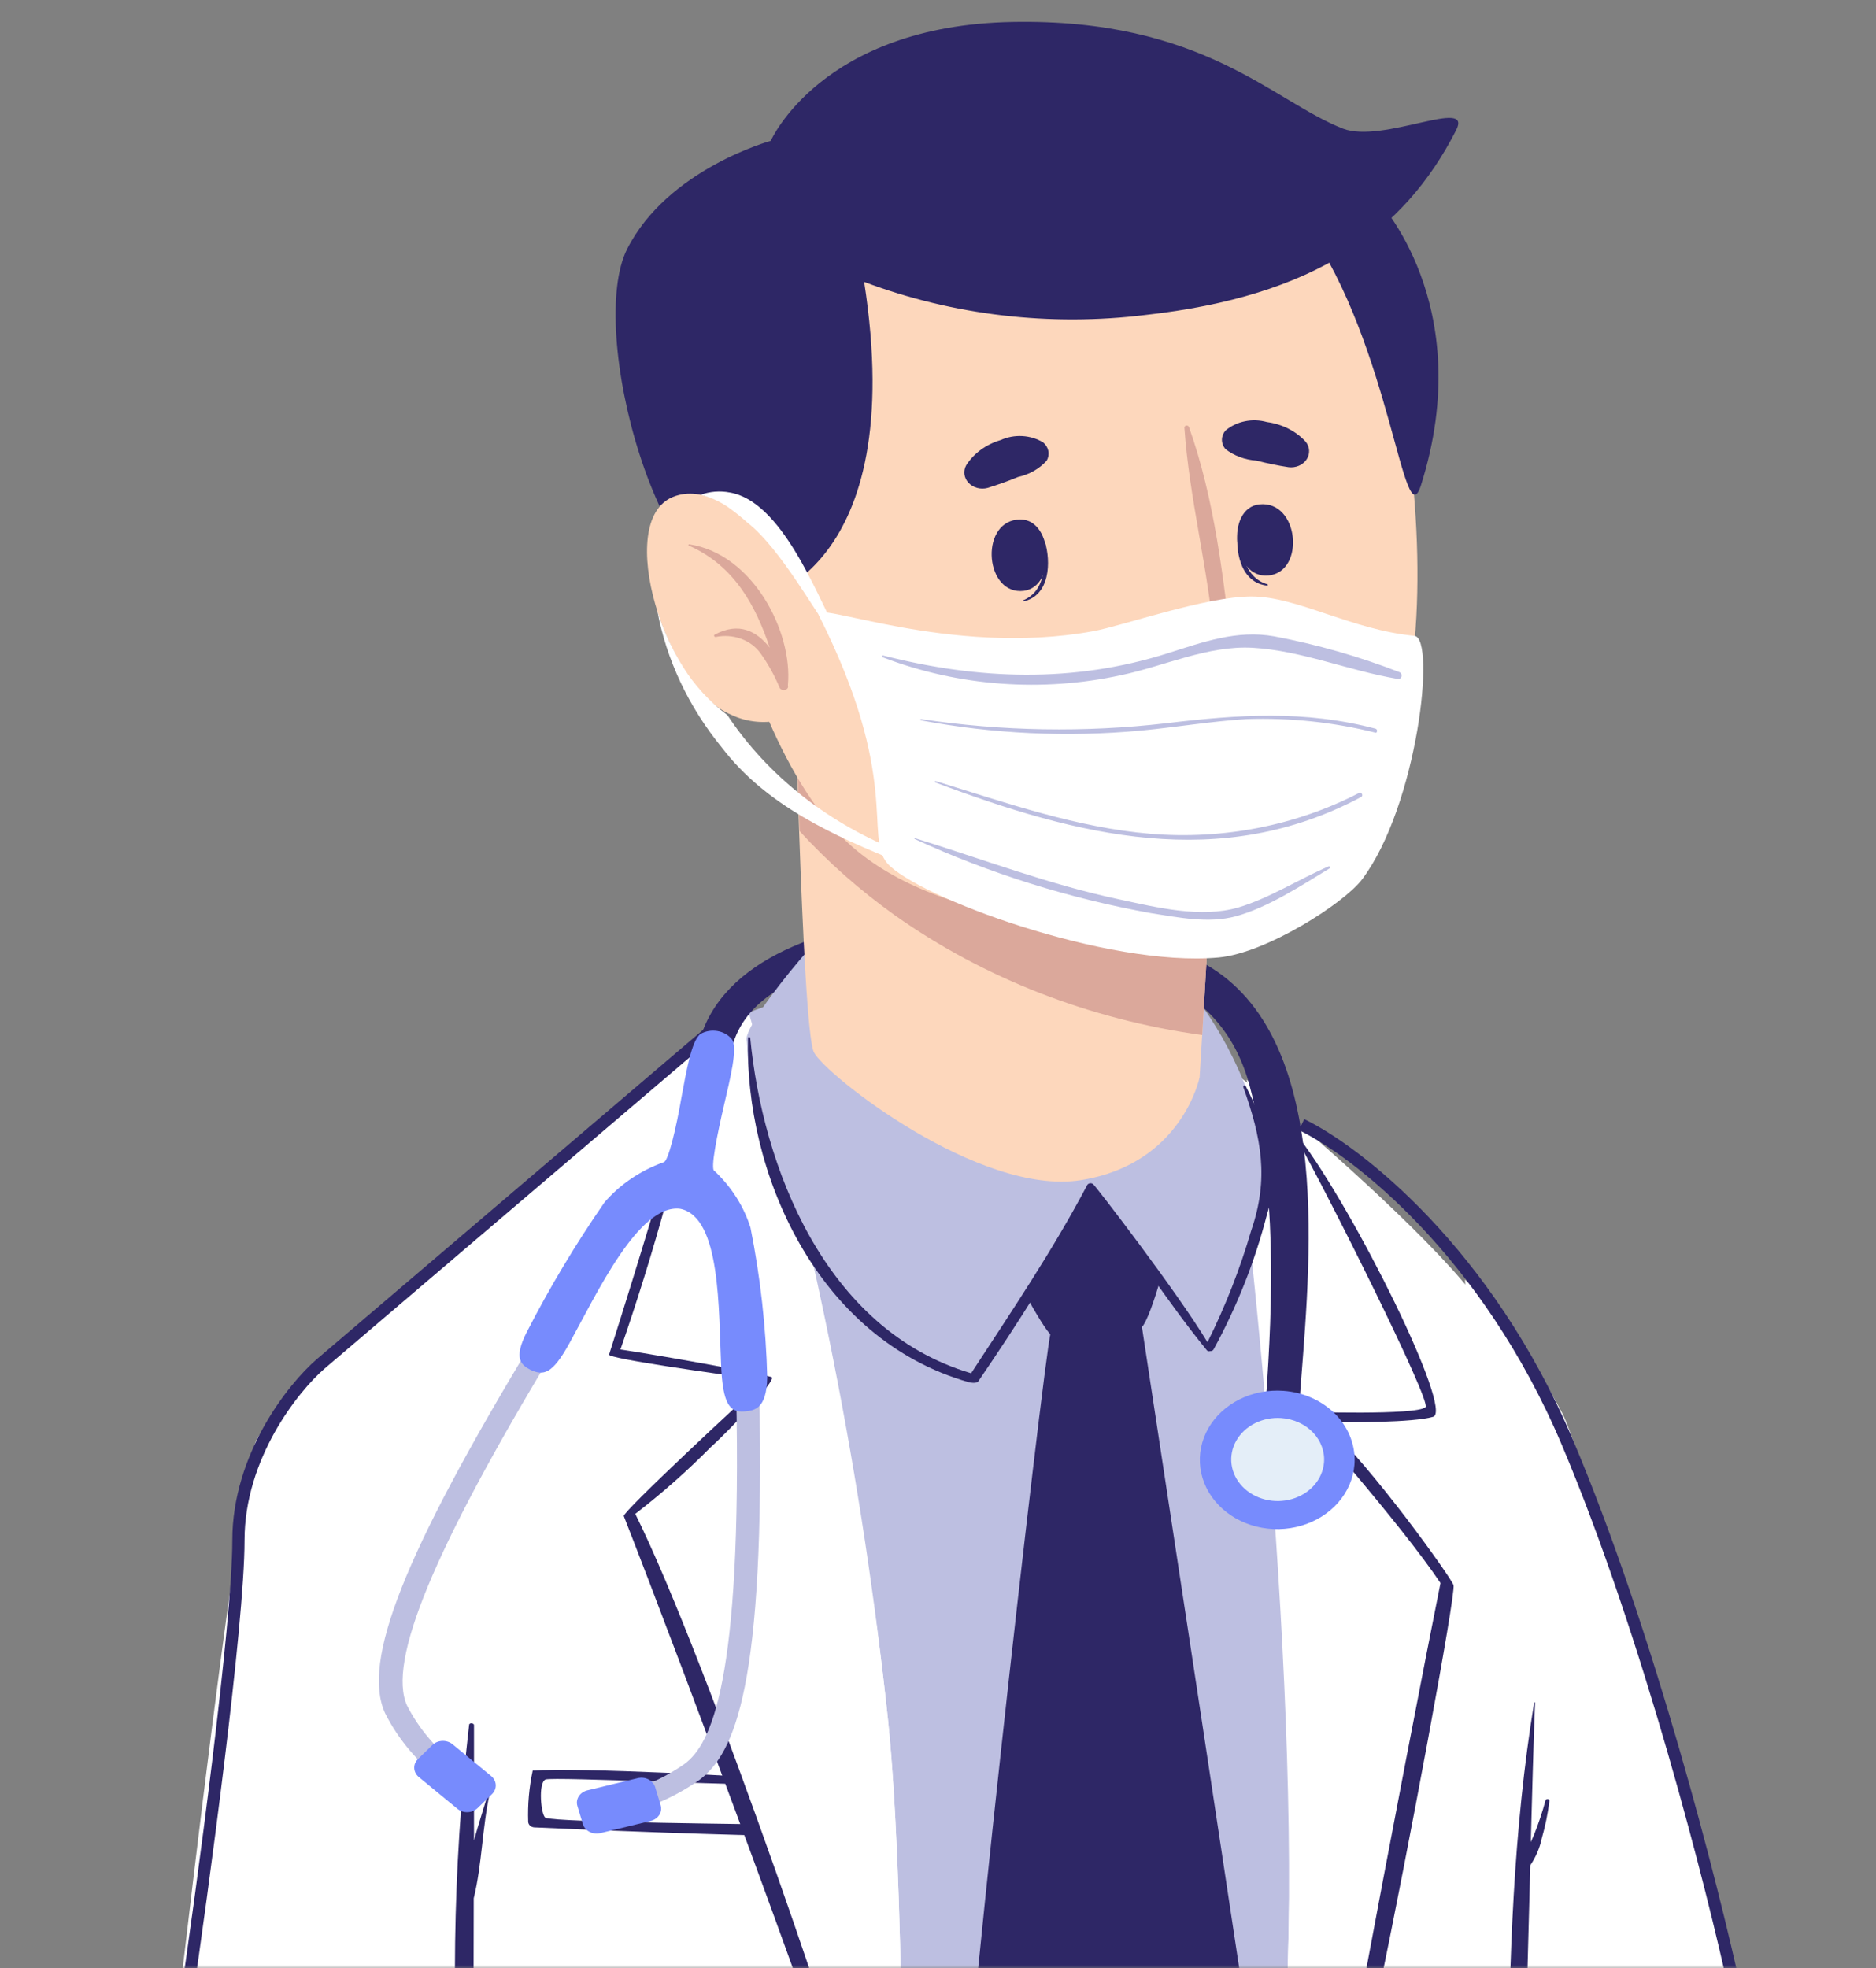 <svg width="307" height="322" viewBox="0 0 307 322" fill="none" xmlns="http://www.w3.org/2000/svg">
<rect x="0" y="0" width="307" height="322" fill="#808080" stroke="none"/>
<mask id="mask0_874_205" style="mask-type:alpha" maskUnits="userSpaceOnUse" x="0" y="0" width="307" height="322">
<rect width="307" height="322" fill="#D9D9D9"/>
</mask>
<g mask="url(#mask0_874_205)">
<mask id="mask1_874_205" style="mask-type:alpha" maskUnits="userSpaceOnUse" x="5" y="-24" width="333" height="477">
<rect x="5" y="-24" width="332.444" height="476.203" fill="#C4C4C4"/>
</mask>
<g mask="url(#mask1_874_205)">
<mask id="mask2_874_205" style="mask-type:alpha" maskUnits="userSpaceOnUse" x="4" y="-5" width="323" height="477">
<rect width="321.569" height="475.305" transform="matrix(-1 0 0 1 326.569 -4.233)" fill="#C4C4C4"/>
</mask>
<g mask="url(#mask2_874_205)">
<g clip-path="url(#clip0_874_205)">
<path d="M160.418 159.672C175.979 160.257 188.225 167.679 195.614 172.892C203.004 178.105 240.206 209.457 243.267 218.9C246.329 228.344 250.362 424.086 246.287 430.054C242.212 436.022 199.077 449.885 180.033 450.829C160.988 451.774 78.35 438.081 71.826 432.679C65.302 427.277 49.826 238.561 53.246 227.003C56.667 215.444 109.408 178.237 119.944 167.34C124.525 162.505 153.62 159.426 160.418 159.672Z" fill="#BDBFE1"/>
<path d="M191.666 200.637C191.814 203.319 188.394 215.576 186.873 217.106C185.353 218.636 173.487 219.372 172.094 218.485C170.7 217.597 164.008 205.132 163.649 202.752C163.29 200.372 173.15 189.928 177.267 189.324C181.384 188.719 191.582 199.031 191.666 200.637Z" fill="#2E2766"/>
<path d="M186.873 217.106C186.873 217.106 206.15 343.553 207.269 352.07C208.388 360.588 186.62 411.752 182.946 412.905C179.273 414.057 158.729 361.91 157.462 356.244C156.196 350.578 170.743 222.602 171.925 218.069C172.242 216.804 186.704 215.916 186.873 217.106Z" fill="#2E2766"/>
<path d="M211.259 546.66C213.202 551.835 264.529 538.086 265.563 531.778C266.598 525.469 248.419 380.098 248.398 368.691C248.377 357.283 250.34 231.328 244.302 216.804C241.262 209.457 222.555 192.459 211.766 183.204C207.185 179.238 204.018 176.651 204.018 176.651C205.791 182.77 212.463 265.097 210.753 321.115C210.225 339.02 209.887 368.068 209.718 399.438C209.718 399.741 209.718 399.986 209.718 400.232C209.38 466.656 209.887 543.204 211.259 546.66Z" fill="white"/>
<path d="M236.131 260.697C236.553 254.917 214.236 231.384 214.236 231.384C214.236 231.384 234.062 234.18 234.083 230.308C234.083 226.946 216.031 191.515 211.766 183.204C207.184 179.238 200.766 174.668 200.766 174.668C202.539 180.806 212.442 265.097 210.753 321.115C210.225 339.02 209.887 368.068 209.718 399.438C210.605 381.59 235.709 266.4 236.131 260.697Z" fill="white"/>
<path d="M235.73 258.997C229.248 249.327 212.885 230.855 212.991 230.931C213.096 231.007 231.993 231.592 233.281 230.213C234.252 229.25 217.319 195.405 212.167 186.245C212.149 186.203 212.149 186.157 212.165 186.115C212.182 186.073 212.214 186.037 212.257 186.015C212.3 185.992 212.351 185.984 212.4 185.992C212.449 185.999 212.494 186.022 212.526 186.056C221.774 198.181 237.862 230.837 234.526 231.8C231.191 232.763 221.183 232.706 216.601 232.706C224.603 240.072 237.419 258.052 237.862 259.337C238.306 260.621 230.219 303.89 225.87 324.666C221.225 347.065 217.425 372.638 211.534 394.811C211.534 395.245 210.753 395.057 210.816 394.66C213.814 372.336 230.789 283.606 235.73 258.997Z" fill="#2E2766"/>
<path d="M44.801 532.25C85.571 560.58 140.17 553.384 142.092 549.456C143.232 547.114 146.314 474.834 147.433 403.593V402.63C148.109 354.167 147.877 306.308 145.322 281.396C141.223 242.732 132.907 204.518 120.493 167.302C118.573 168.191 116.798 169.31 115.214 170.626C99.632 181.845 55.843 217.843 56.287 224.642C56.857 232.631 59.01 337.414 55.526 383.026C52.043 428.637 39.1 528.265 44.801 532.25Z" fill="white"/>
<path d="M87.175 289.688C94.312 289.14 123.976 290.632 131.514 291.387C131.936 291.387 131.852 292.048 131.514 292.048C123.913 292.275 90.554 290.67 89.287 291.142C88.02 291.614 88.527 297.091 89.287 297.412C91.039 298.168 123.871 298.432 131.725 298.583C133.076 298.583 133.14 300.472 131.725 300.472C116.946 300.17 102.166 299.641 87.513 298.98C87.238 298.98 86.974 298.887 86.773 298.718C86.573 298.55 86.453 298.319 86.437 298.073C86.338 295.262 86.585 292.45 87.175 289.688Z" fill="#2E2766"/>
<path d="M125.623 225.643C125.961 226.342 104.679 244.775 103.496 247.457C102.314 250.139 132.147 322.003 138.439 343.779C144.731 365.556 147.433 403.631 147.433 403.631V402.668C148.109 354.205 147.877 306.346 145.322 281.434C141.158 242.226 133.498 203.378 122.414 165.262C121.971 165.262 118.191 168.529 115.256 170.626C114.855 172.118 100.625 219.316 100.477 220.846C100.329 222.375 125.328 224.944 125.623 225.643Z" fill="white"/>
<path d="M114.496 172.08C114.623 171.627 114.982 171.74 114.876 172.212C111.512 188.627 107.056 204.848 101.533 220.789C109.978 222.073 126.024 225.02 126.32 225.341C126.869 225.945 119.986 233.462 116.291 236.786C112.464 240.666 108.344 244.307 103.961 247.684C115.742 271.349 140.571 344.006 142.978 356.282C145.29 368.977 146.813 381.777 147.539 394.622C147.539 394.773 147.286 394.792 147.264 394.622C145.406 381.137 143.76 367.595 140.614 354.28C137.763 342.287 111.393 271.802 102.082 248.042C101.828 247.4 121.59 228.986 125.159 225.851C117.093 224.736 99.464 222.281 99.675 221.62C104.911 205.214 109.851 188.7 114.496 172.08Z" fill="#2E2766"/>
<path d="M92.032 357.094C92.158 360.362 92.771 362.647 93.383 362.911C95.262 363.818 103.222 367.255 113.99 371.146C115.932 371.845 117.938 372.563 120.049 373.28C125.94 375.282 147.497 385.103 171.461 395.453C203.637 409.297 240.438 424.067 251.101 422.461C269.659 419.628 295.671 399.646 297.656 388.182C299.64 376.718 260.602 240.45 255.64 231.177C250.678 221.903 245.083 214.065 239.742 209.362L247.828 359.304C247.276 359.035 246.696 358.813 246.097 358.643C240.1 356.754 220.169 351.806 197.303 346.461C158.835 337.452 112.047 327.197 109.007 328.047C107.939 328.357 106.896 328.73 105.882 329.161C93.932 334.487 91.609 348.897 92.032 357.094Z" fill="white"/>
<path d="M90.87 357.189C90.87 358.643 91.166 360.154 91.441 361.74C91.293 362.099 91.905 362.628 92.369 362.855C114.771 374.451 182.798 401.724 199.626 408.391C209.507 412.338 243.246 426.786 253.655 422.253C253.866 422.14 253.909 421.951 253.655 421.989H253.381C243.88 423.292 207.543 409.826 171.883 395.208C165.908 392.771 159.933 390.297 154.126 387.88C153.938 387.777 153.74 387.688 153.535 387.615C141.353 382.497 129.825 377.511 120.176 373.299H120.049L114.433 370.844C101.427 365.178 93.003 361.4 93.003 361.4C92.433 354.148 92.559 334.846 109.577 328.84C135.314 334.978 164.345 340.474 190.273 346.499C191.181 346.688 192.067 346.896 192.975 347.122C206.544 350.308 220.134 353.556 233.745 356.868C237.928 357.761 241.961 359.146 245.738 360.985C248.119 362.177 250.325 363.63 252.304 365.31C257.076 369.333 261.636 373.488 266.619 377.322C266.915 377.568 267.273 377.209 267.02 376.944C261.615 371.07 255.957 364.422 248.799 359.946C249.517 341.702 249.918 323.382 250.425 305.175C251.341 303.82 251.977 302.33 252.304 300.774C252.878 298.776 253.294 296.743 253.55 294.693C253.569 294.618 253.555 294.538 253.509 294.473C253.464 294.407 253.391 294.361 253.307 294.343C253.223 294.326 253.135 294.339 253.061 294.379C252.988 294.42 252.936 294.485 252.916 294.56C252.41 296.449 251.776 298.338 251.058 300.132C250.889 300.548 250.699 300.944 250.509 301.379C250.721 293.824 250.911 286.137 251.206 278.526C251.206 278.526 251.079 278.526 251.058 278.526C247.659 299.301 246.941 320.7 246.836 341.966C246.836 347.632 246.836 353.298 246.836 358.964C244.894 357.852 242.819 356.94 240.649 356.244C227.073 352.335 212.991 349.521 199.225 346.291C183.136 342.514 165.908 338.906 148.742 335.45C148.384 335.45 148.003 335.28 147.581 335.224C136.771 333.052 126.024 330.898 115.637 328.783L109.577 327.556C107.987 327.887 106.463 328.435 105.059 329.18C99.189 332.013 89.456 339.53 90.87 357.189Z" fill="#2E2766"/>
<path d="M23.518 382.119C23.518 389.391 49.678 424.747 67.054 422.745C95.558 419.515 216.2 366.708 222.006 365.518C223.21 365.235 223.4 364.007 222.893 362.156C221.418 358.226 219.282 354.519 216.559 351.164C213.145 346.448 208.861 342.285 203.891 338.85C202.828 338.174 201.662 337.64 200.428 337.263C192.701 335.167 120.83 346.405 90.786 351.579C82.974 352.92 78.118 353.846 77.674 354.016C77.231 354.186 76.746 344.573 76.218 330.275C74.592 288.517 72.649 205.623 72.649 205.623C63.634 213.876 45.392 229.855 42.035 235.464C38.678 241.073 23.582 374.848 23.518 382.119Z" fill="white"/>
<path d="M57.427 363.157C62.858 359.629 68.706 356.646 74.866 354.261C70.644 353.336 64.31 355.224 61.016 355.527C60.361 355.527 60.298 354.752 60.826 354.563C64.49 353.371 68.35 352.732 72.248 352.675C73.465 352.623 74.677 352.844 75.774 353.317C73.718 329.642 74.05 305.849 76.767 282.227C76.767 281.812 77.569 281.906 77.569 282.227C77.569 288.498 77.569 294.768 77.569 301.114C78.287 298.489 79.152 295.882 79.87 293.408C79.861 293.388 79.858 293.366 79.861 293.345C79.863 293.323 79.872 293.303 79.885 293.285C79.899 293.267 79.917 293.253 79.938 293.242C79.96 293.232 79.983 293.227 80.007 293.227C80.032 293.227 80.055 293.232 80.077 293.242C80.098 293.253 80.116 293.267 80.13 293.285C80.143 293.303 80.152 293.323 80.154 293.345C80.157 293.366 80.154 293.388 80.145 293.408C78.899 299.074 78.899 304.986 77.527 310.576C77.527 324.817 77.379 339.057 77.527 353.298C92.665 348.369 180.075 334.789 200.196 336.867C201.533 337.078 202.785 337.599 203.827 338.378C204.292 338.699 204.229 339.133 203.975 339.02C202.594 338.269 201.043 337.805 199.436 337.66C178.027 337.565 92.412 350.692 77.294 355.659C77.222 355.722 77.136 355.772 77.042 355.804C76.948 355.837 76.847 355.852 76.746 355.848C70.127 358.04 63.698 360.666 57.511 363.705C56.624 364.158 56.624 363.648 57.427 363.157Z" fill="#2E2766"/>
<path d="M119.606 172.212C122.773 155.611 153.028 154.95 167.174 155.762C185.205 156.782 200.09 160.994 204.524 177.746C208.958 194.499 208.325 212.441 207.142 229.326C207.151 229.942 207.417 230.532 207.887 230.982C208.358 231.432 208.999 231.709 209.685 231.759C210.372 231.809 211.054 231.627 211.599 231.251C212.144 230.874 212.512 230.329 212.632 229.722C213.983 210.25 218.649 173.723 200.09 159.615C181.532 145.506 119.521 143.712 114.116 171.816C113.525 174.932 118.994 175.291 119.606 172.212Z" fill="#2E2766"/>
<path d="M221.647 239.676C221.463 241.914 220.54 244.054 218.995 245.823C217.45 247.592 215.352 248.91 212.968 249.611C210.584 250.312 208.021 250.364 205.604 249.76C203.187 249.155 201.025 247.923 199.393 246.218C197.76 244.513 196.73 242.413 196.434 240.184C196.137 237.955 196.588 235.697 197.728 233.697C198.868 231.698 200.646 230.046 202.837 228.951C205.028 227.857 207.533 227.369 210.035 227.55C213.367 227.792 216.458 229.202 218.634 231.473C220.809 233.744 221.892 236.693 221.647 239.676Z" fill="#778BFD"/>
<path d="M216.664 239.317C216.547 240.657 215.988 241.937 215.058 242.993C214.128 244.049 212.869 244.835 211.44 245.252C210.01 245.668 208.475 245.696 207.028 245.331C205.581 244.967 204.288 244.228 203.311 243.206C202.333 242.184 201.717 240.926 201.539 239.591C201.361 238.256 201.63 236.903 202.312 235.705C202.993 234.506 204.056 233.515 205.367 232.857C206.678 232.199 208.177 231.903 209.676 232.008C210.671 232.077 211.642 232.321 212.532 232.726C213.422 233.131 214.214 233.688 214.863 234.367C215.512 235.046 216.005 235.832 216.314 236.682C216.623 237.531 216.742 238.426 216.664 239.317Z" fill="#E4EEF8"/>
<path d="M124.251 227.343C125.285 276.108 120.176 286.855 114.475 291.199C110.265 294.178 105.345 296.252 100.097 297.261L99.358 293.899L99.738 295.58L99.358 293.899C103.977 293.015 108.309 291.2 112.026 288.592C116.249 285.457 121.506 275.693 120.471 227.418L124.251 227.343Z" fill="#BDBFE1"/>
<path d="M107.216 292.389L108.117 295.363C108.453 296.474 107.719 297.619 106.476 297.92L98.247 299.914C97.004 300.215 95.724 299.558 95.388 298.446L94.488 295.473C94.151 294.361 94.885 293.216 96.128 292.915L104.357 290.922C105.6 290.621 106.88 291.278 107.216 292.389Z" fill="#778BFD"/>
<path d="M90.49 221.223C70.939 253.557 63.36 271.915 66.611 279.036C68.557 282.861 71.444 286.245 75.056 288.932L72.692 291.633C68.538 288.57 65.23 284.692 63.022 280.301C59.137 271.821 66.125 254.218 87.091 219.542L90.49 221.223Z" fill="#BDBFE1"/>
<path d="M80.511 293.535L78.167 295.815C77.29 296.667 75.808 296.723 74.855 295.939L68.546 290.747C67.594 289.964 67.532 288.637 68.408 287.785L70.752 285.506C71.629 284.653 73.111 284.598 74.064 285.382L80.373 290.573C81.325 291.357 81.387 292.683 80.511 293.535Z" fill="#778BFD"/>
<path d="M144.182 144.411C139.072 146.3 121.527 167.188 122.182 170.191C122.836 173.194 120.64 211.119 159.405 225.888L178.407 193.781L197.409 220.033C197.409 220.033 208.346 199.107 207.966 193.894C207.586 188.681 203.046 162.693 180.518 149.756C163.543 140.143 154.844 140.35 144.182 144.411Z" fill="#BDBFE1"/>
<path d="M122.773 169.795C124.757 190.57 134.808 217.54 158.919 224.68C165.57 214.5 172.305 204.527 177.921 193.875C177.966 193.8 178.03 193.735 178.108 193.686C178.186 193.636 178.275 193.604 178.37 193.591C178.464 193.578 178.56 193.585 178.651 193.612C178.742 193.638 178.825 193.683 178.892 193.743C179.061 193.743 192.468 211.119 197.599 219.599C200.542 213.691 202.936 207.576 204.756 201.317C207.691 192.78 206.424 186.207 203.447 177.822C203.447 177.614 203.764 177.463 203.849 177.67C207.311 184.507 209.591 191.307 207.332 198.71C205.369 206.344 202.437 213.752 198.591 220.789C198.536 220.882 198.449 220.958 198.343 221.006C198.237 221.053 198.117 221.07 198 221.053C197.917 221.087 197.823 221.094 197.735 221.073C197.647 221.052 197.569 221.005 197.515 220.94C190.864 212.819 185.417 203.942 178.745 195.764C173.023 206.378 166.562 216.539 160.101 225.983C159.806 226.417 158.687 226.191 158.581 226.153C133.498 219.051 121.802 191.59 122.414 169.795C122.414 169.625 122.752 169.625 122.773 169.795Z" fill="#2E2766"/>
<path d="M199.584 120.236L196.733 169.342L196.311 176.254C196.311 176.254 193.461 190.457 176.866 193.082C160.27 195.707 135.082 175.876 133.203 172.175C132.189 170.286 131.366 152.683 130.775 135.988C130.205 120.028 129.888 104.843 129.888 104.843L137.658 106.562L199.584 120.236Z" fill="#FDD7BC"/>
<path d="M199.584 120.236L196.733 169.342C178.383 166.819 161.077 160.084 146.504 149.794C140.757 145.701 135.513 141.073 130.859 135.988C130.289 120.028 129.972 104.843 129.972 104.843L137.742 106.562L199.584 120.236Z" fill="#DBA89B"/>
<path d="M119.564 36.303C108.099 59.459 118.212 117.403 137.911 137.083C151.382 150.549 180.729 154.685 202.645 146.81C212.65 143.456 220.85 136.816 225.574 128.244C240.354 99.801 226.947 31.582 211.006 20.854C182.862 1.873 133.604 7.992 119.564 36.303Z" fill="#FDD7BC"/>
<path d="M170.975 88.582C170.975 88.45 170.679 88.79 170.7 88.941C171.165 92.548 170.996 96.741 167.449 98.214C167.322 98.214 167.449 98.441 167.449 98.403C171.862 97.459 172.009 91.868 170.975 88.582Z" fill="#2E2766"/>
<path d="M166.984 84.993C160.439 84.993 160.988 96.722 166.984 96.703C172.981 96.684 172.474 84.975 166.984 84.993Z" fill="#2E2766"/>
<path d="M202.645 86.448C202.645 86.316 202.962 86.618 202.962 86.75C202.962 90.395 203.722 94.55 207.459 95.608C207.459 95.608 207.459 95.834 207.459 95.816C202.92 95.419 202.033 89.904 202.645 86.448Z" fill="#2E2766"/>
<path d="M206.087 82.519C212.59 81.839 213.645 93.53 207.607 94.153C201.568 94.777 200.534 83.105 206.087 82.519Z" fill="#2E2766"/>
<path d="M176.591 121.237C177.605 122.049 178.702 123.126 180.096 123.239C181.572 123.145 183.009 122.779 184.319 122.163C184.347 122.15 184.38 122.146 184.412 122.152C184.443 122.157 184.472 122.172 184.493 122.193C184.515 122.214 184.528 122.241 184.53 122.27C184.533 122.298 184.526 122.327 184.509 122.351C183.962 123.063 183.216 123.633 182.345 124.005C181.474 124.376 180.509 124.535 179.547 124.467C178.705 124.315 177.934 123.938 177.338 123.384C176.742 122.831 176.349 122.128 176.211 121.369C176.127 121.199 176.443 121.105 176.591 121.237Z" fill="#DBA89B"/>
<path d="M161.579 79.837C163.281 79.318 164.952 78.719 166.583 78.043C168.44 77.637 170.095 76.695 171.292 75.361C171.57 74.874 171.662 74.319 171.556 73.781C171.449 73.242 171.149 72.749 170.7 72.377C169.685 71.766 168.506 71.409 167.285 71.342C166.063 71.276 164.844 71.503 163.754 71.999C161.37 72.7 159.361 74.167 158.117 76.117C157.861 76.576 157.76 77.092 157.826 77.602C157.893 78.112 158.123 78.594 158.491 78.988C158.858 79.382 159.345 79.673 159.894 79.824C160.442 79.975 161.028 79.979 161.579 79.837Z" fill="#2E2766"/>
<path d="M210.879 76.438C209.106 76.167 207.351 75.807 205.622 75.361C203.744 75.234 201.961 74.572 200.534 73.472C200.164 73.038 199.964 72.507 199.964 71.962C199.964 71.416 200.164 70.885 200.534 70.451C201.425 69.697 202.525 69.17 203.72 68.924C204.916 68.679 206.163 68.723 207.332 69.053C209.816 69.383 212.074 70.527 213.666 72.264C214.006 72.683 214.201 73.182 214.227 73.699C214.253 74.216 214.109 74.729 213.812 75.173C213.515 75.618 213.079 75.974 212.558 76.199C212.037 76.424 211.453 76.507 210.879 76.438Z" fill="#2E2766"/>
<path d="M190.843 112.908C190.843 112.908 187.549 120.463 181.109 119.046C176.232 118.045 178.576 109.244 178.576 109.244C178.576 109.244 184.931 113.437 190.843 112.908Z" fill="white"/>
<path d="M178.217 109.584C179.31 110.981 180.715 112.16 182.343 113.048C183.971 113.935 185.787 114.511 187.676 114.74C189.328 114.957 191.006 114.957 192.658 114.74C192.98 114.727 193.298 114.682 193.609 114.608L194.495 114.457C194.706 114.411 194.895 114.306 195.032 114.156C195.169 114.006 195.248 113.819 195.255 113.626C195.276 113.507 195.276 113.386 195.255 113.267V112.908C195.255 110.113 194.707 105.882 194.707 105.882C195.868 106.354 201.801 108.47 201.632 107.015C200.28 94.966 198.76 81.575 194.559 69.846C194.529 69.77 194.47 69.706 194.393 69.665C194.315 69.624 194.224 69.609 194.136 69.623C194.047 69.636 193.966 69.678 193.909 69.74C193.851 69.801 193.819 69.879 193.82 69.96C194.622 81.594 197.705 93.001 198.697 104.673C196.589 103.875 194.363 103.354 192.088 103.125C191.645 103.257 193.207 111.303 193.123 112.568C193.128 112.618 193.128 112.669 193.123 112.719C187.908 113.512 183.875 112.228 178.639 109.263C178.259 109.055 177.964 109.357 178.217 109.584Z" fill="#DBA89B"/>
<path d="M213.856 37.021C227.665 56.645 229.691 88.355 232.542 79.365C241.895 49.751 225.321 32.602 225.321 32.602C225.321 32.602 212.209 34.66 213.856 37.021Z" fill="#2E2766"/>
<path d="M123.786 98.233C123.786 98.233 148.827 93.795 141.416 46.125C155.96 51.592 171.88 53.458 187.507 51.526C214.954 48.467 229.734 38.079 238.285 21.308C241.114 15.812 226.292 23.555 219.768 21.043C208.24 16.548 196.902 3.006 165.654 3.592C134.406 4.177 126.13 23.045 126.13 23.045C126.13 23.045 109.239 27.672 102.631 40.742C96.022 53.812 107.635 98.214 123.786 98.233Z" fill="#2E2766"/>
<path d="M132.569 96.609C132.569 96.609 119.901 77.363 110.147 81.292C100.393 85.22 109.007 112.474 119.606 116.912C120.92 117.554 122.366 117.952 123.857 118.082C125.348 118.211 126.852 118.07 128.28 117.666C129.708 117.262 131.03 116.604 132.166 115.731C133.303 114.858 134.23 113.789 134.892 112.587L132.569 96.609Z" fill="#FDD7BC"/>
<path d="M112.807 89.054C112.638 89.054 112.575 89.243 112.807 89.3C120.218 92.586 123.702 99.196 125.961 105.958C123.85 103.276 120.936 101.689 116.946 103.842C116.734 103.956 116.946 104.258 117.114 104.22C118.491 103.929 119.935 104.027 121.247 104.5C122.56 104.974 123.675 105.8 124.441 106.864C125.715 108.646 126.77 110.546 127.587 112.53C127.882 113.154 129.149 112.927 128.938 112.19C128.945 112.14 128.945 112.089 128.938 112.039C129.74 103.332 123.195 90.622 112.807 89.054Z" fill="#DBA89B"/>
<path d="M147.412 141.163C136.391 136.762 125.285 131.719 118.107 122.276C112.68 115.642 109.065 107.965 107.55 99.857C108.532 103.078 109.95 106.18 111.773 109.093C113.633 112.106 116.095 114.788 119.036 117.006C125.737 127.078 135.844 134.982 147.898 139.576C149.017 139.897 148.51 141.597 147.412 141.163Z" fill="white"/>
<path d="M135.863 103.238C133.9 101.047 127.777 89.734 122.308 85.503C121.477 84.752 120.603 84.04 119.69 83.369C118.228 82.241 116.505 81.415 114.644 80.952C116.163 80.397 117.833 80.266 119.437 80.574C127.882 82.009 133.562 97.081 136.644 102.785C136.813 103.125 136.201 103.691 135.863 103.238Z" fill="white"/>
<path d="M134.005 100.688C132.591 97.874 155.288 107.62 178.956 103.257C183.791 102.369 197.282 97.591 204.799 97.591C212.315 97.591 221.098 103.03 231.465 104.031C235.033 104.371 231.951 131.851 222.893 143.882C219.895 147.829 207.206 155.932 199.436 156.65C181.194 158.312 149.946 146.677 145.195 141.238C141.416 136.8 147.454 127.337 134.005 100.688Z" fill="white"/>
<path d="M228.995 109.962C222.398 107.4 215.53 105.438 208.494 104.107C202.413 103.03 196.902 105.032 191.138 106.864C175.683 111.775 160.102 111.227 144.52 107.242C144.351 107.242 144.266 107.487 144.52 107.563C156.825 112.282 170.511 113.296 183.516 110.453C190.547 108.98 197.641 105.58 204.968 105.977C212.991 106.43 220.782 109.754 228.72 111.076C229.375 111.246 229.649 110.226 228.995 109.962Z" fill="#BDBFE1"/>
<path d="M217.425 141.748C212.505 143.863 207.67 146.98 202.645 148.472C196.522 150.247 189.301 148.472 183.263 147.168C171.841 144.77 160.862 140.577 149.693 137.121C149.693 137.121 149.566 137.234 149.693 137.272C161.886 142.887 174.888 146.967 188.33 149.397C192.806 150.096 197.726 151.116 202.181 149.926C207.543 148.472 212.906 144.902 217.657 142.031C217.72 141.956 217.636 141.691 217.425 141.748Z" fill="#BDBFE1"/>
<path d="M225.089 119.216C213.476 116.157 202.645 116.912 190.843 118.328C177.506 119.869 163.989 119.64 150.727 117.649C150.6 117.649 150.558 117.837 150.727 117.856C162.522 120.076 174.631 120.644 186.62 119.537C192.405 118.989 198.19 118.007 203.996 117.649C211.121 117.408 218.244 118.159 225.11 119.877C225.342 119.972 225.511 119.329 225.089 119.216Z" fill="#BDBFE1"/>
<path d="M222.365 129.755C212.063 135.069 200.173 137.398 188.33 136.422C176.253 135.421 164.641 131.341 153.113 127.791C152.944 127.791 152.902 127.98 153.113 128.036C176.338 136.781 199.71 142.692 222.787 130.378C223.125 130.133 222.809 129.528 222.365 129.755Z" fill="#BDBFE1"/>
<path d="M116 169L52.45 223.169C47.972 227.05 39.017 238.255 39.017 252.025C39.017 265.795 33.161 309.063 30.233 328.975L23 382.638C27.994 390.569 34.78 402.685 46.767 412" stroke="#2E2766" stroke-width="2"/>
<path d="M213 184C222 188.333 243.3 204.8 256.5 236C269.7 267.2 280.333 309 284 326L297.5 383.5C297.5 390.5 293.5 406.1 277.5 412.5C261.5 418.9 256.5 420.833 256 421" stroke="#2E2766" stroke-width="2"/>
<path d="M86.246 217.861C89.978 210.59 94.208 203.531 98.915 196.727C101.423 193.803 104.763 191.533 108.585 190.155C109.345 190.155 110.696 184.375 111.519 179.54C112.322 175.272 113.145 170.286 114.623 169.171C115.446 168.693 116.445 168.518 117.409 168.684C118.374 168.849 119.229 169.342 119.796 170.059C120.746 171.57 119.479 176.481 118.508 180.711C117.389 185.527 116.185 191.401 116.924 191.571C119.699 194.19 121.72 197.372 122.815 200.844C124.436 208.953 125.353 217.162 125.56 225.397C125.433 230.572 123.448 230.78 121.759 230.931C119.331 231.12 118.297 229.458 118.022 223.641C117.579 214.424 118.022 199.088 111.308 197.766C104.51 196.916 97.648 211.685 93.172 219.788C90.385 224.849 88.949 225.095 86.838 224.132C85.381 223.357 83.903 222.394 86.246 217.861Z" fill="#778BFD"/>
</g>
</g>
</g>
</g>
<defs>
<clipPath id="clip0_874_205">
<rect width="274.137" height="582.92" fill="white" transform="matrix(-1 0 0 1 297.656 3.592)"/>
</clipPath>
</defs>
</svg>

